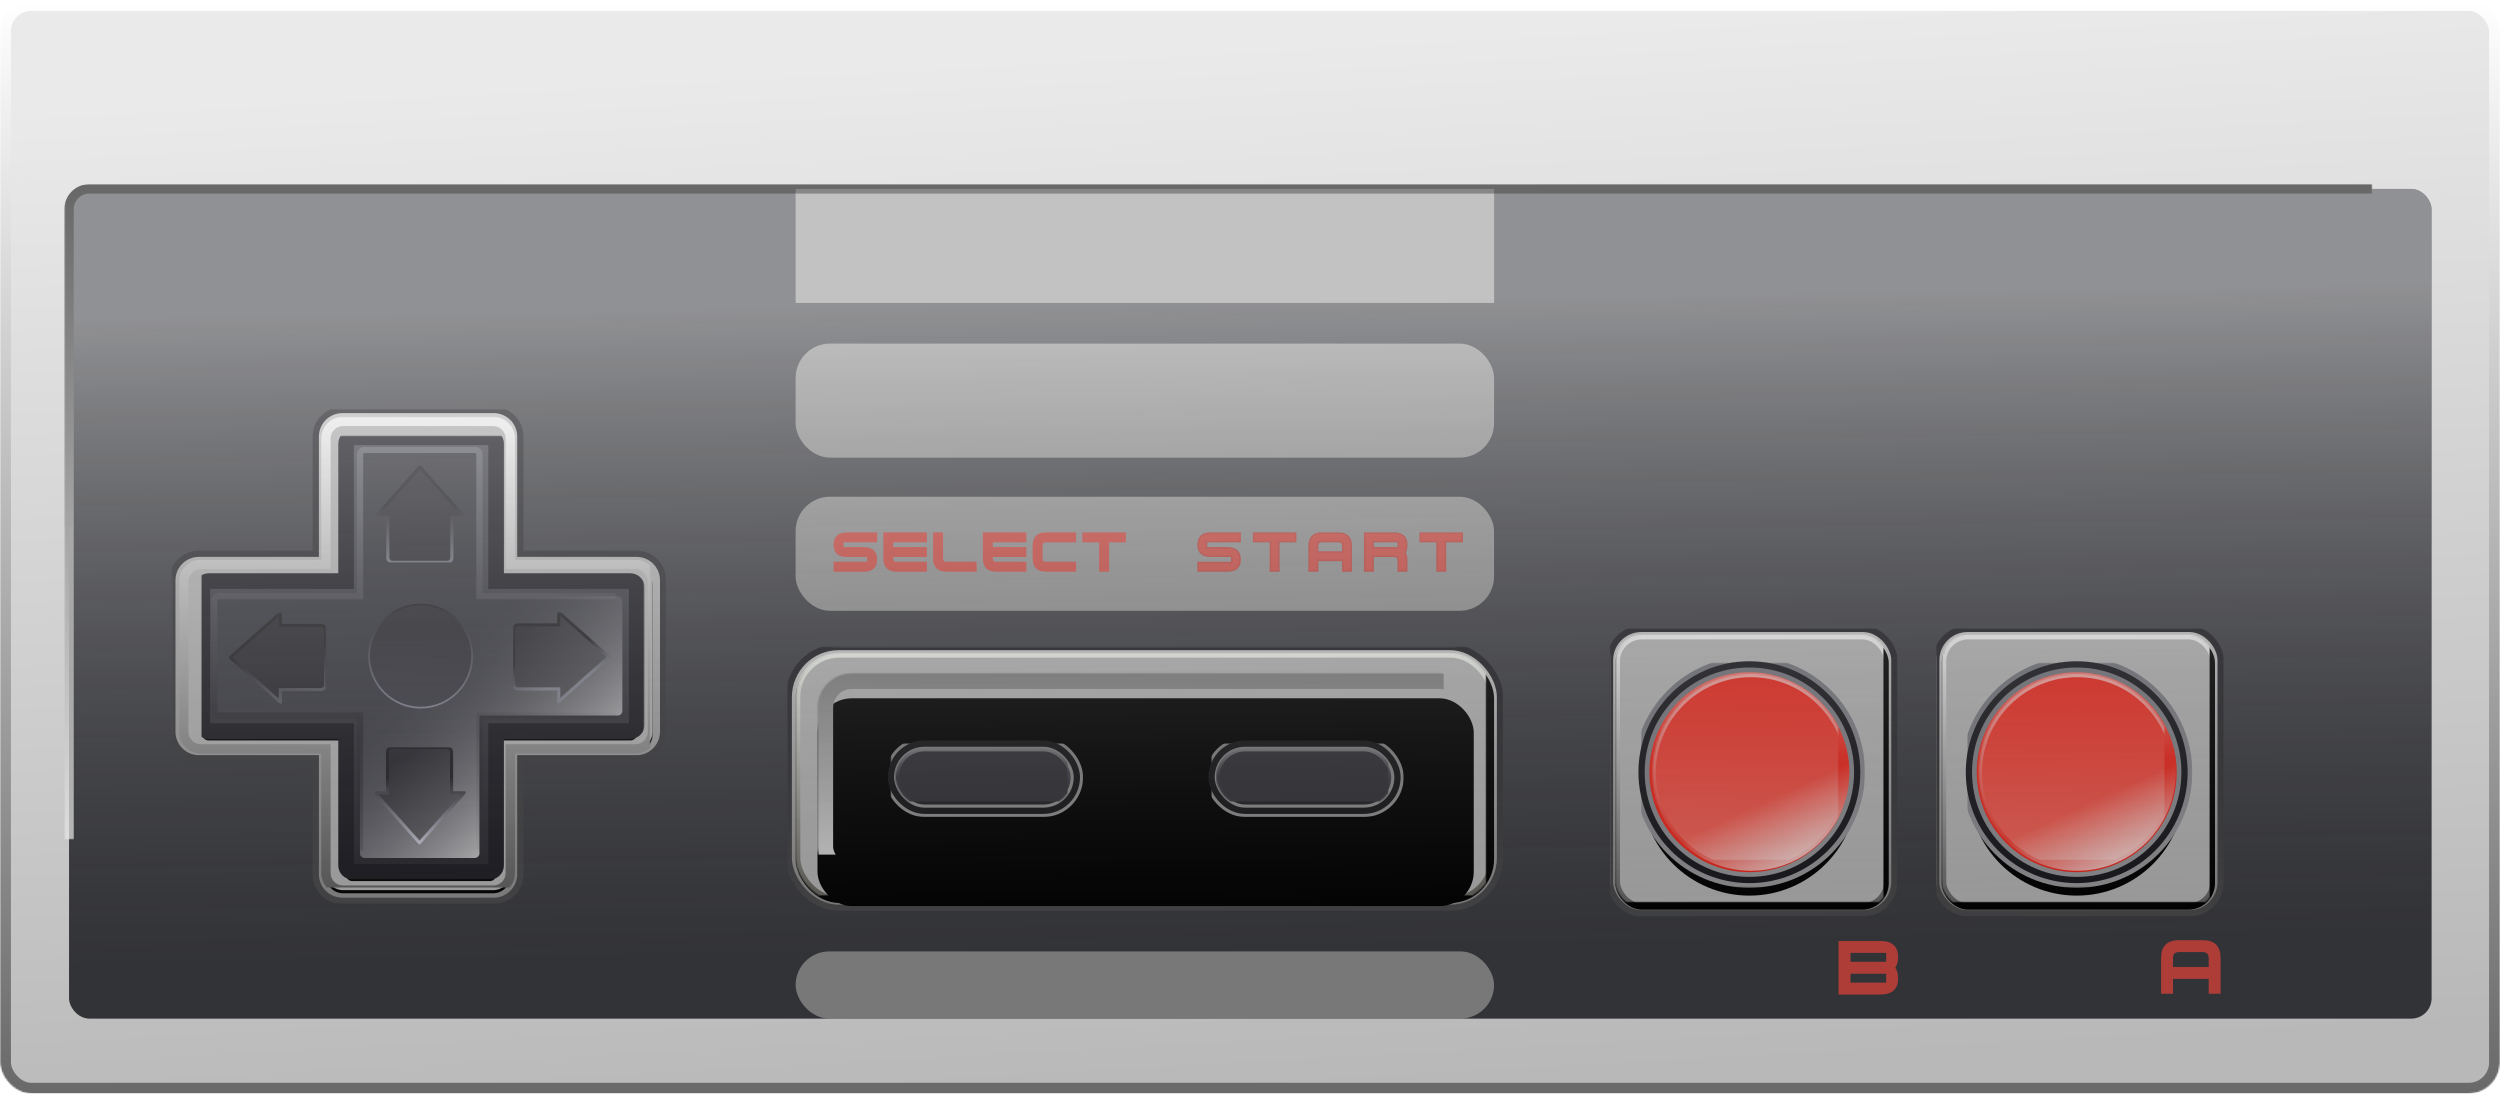 <?xml version="1.0" encoding="UTF-8" standalone="no"?>
<svg width="1600px" height="700px" viewBox="0 0 1600 700" version="1.1" xmlns="http://www.w3.org/2000/svg" xmlns:xlink="http://www.w3.org/1999/xlink" style="background: #000000;">
    <!-- Generator: Sketch 41.1 (35376) - http://www.bohemiancoding.com/sketch -->
    <title>NES</title>
    <defs>
        <linearGradient x1="38.131%" y1="5.319%" x2="50%" y2="100%" id="linearGradient-1">
            <stop stop-color="#EAEAEA" offset="0%"></stop>
            <stop stop-color="#B8B8B8" offset="100%"></stop>
        </linearGradient>
        <linearGradient x1="50%" y1="0%" x2="50%" y2="100%" id="linearGradient-2">
            <stop stop-color="#FFFFFF" offset="0%"></stop>
            <stop stop-color="#696969" offset="100%"></stop>
        </linearGradient>
        <rect id="path-3" x="0" y="-8.94069672e-08" width="1600" height="700" rx="20"></rect>
        <mask id="mask-4" maskContentUnits="userSpaceOnUse" maskUnits="objectBoundingBox" x="0" y="0" width="1600" height="700" fill="white">
            <use xlink:href="#path-3"></use>
        </mask>
        <mask id="mask-6" maskContentUnits="userSpaceOnUse" maskUnits="objectBoundingBox" x="0" y="0" width="1600" height="700" fill="white">
            <use xlink:href="#path-3"></use>
        </mask>
        <linearGradient x1="50%" y1="0%" x2="50%" y2="100%" id="linearGradient-7">
            <stop stop-color="#686868" offset="0%"></stop>
            <stop stop-color="#FEFEFE" offset="100%"></stop>
        </linearGradient>
        <rect id="path-8" x="44.2" y="120.9" width="1512" height="531" rx="13"></rect>
        <mask id="mask-9" maskContentUnits="userSpaceOnUse" maskUnits="objectBoundingBox" x="-3" y="-3" width="1518" height="537">
            <rect x="41.2" y="117.9" width="1518" height="537" fill="white"></rect>
            <use xlink:href="#path-8" fill="black"></use>
        </mask>
        <linearGradient x1="50%" y1="0%" x2="50%" y2="100%" id="linearGradient-10">
            <stop stop-color="#CCCCCC" offset="0%"></stop>
            <stop stop-color="#949494" offset="100%"></stop>
        </linearGradient>
        <linearGradient x1="50%" y1="0%" x2="50%" y2="100%" id="linearGradient-11">
            <stop stop-color="#1D1D23" offset="0%"></stop>
            <stop stop-color="#4D4D4F" offset="100%"></stop>
        </linearGradient>
        <path d="M223,92.4 L223,17.399 C223,8.009 215.391,0.4 206.005,0.4 L109.095,0.4 C99.704,0.4 92.1,8.011 92.1,17.399 L92.1,92.4 L17.299,92.4 C7.909,92.4 0.3,100.009 0.3,109.395 L0.3,206.305 C0.3,215.696 7.911,223.3 17.299,223.3 L92.1,223.3 L92.1,297.501 C92.1,306.891 99.709,314.5 109.095,314.5 L206.005,314.5 C215.396,314.5 223,306.889 223,297.501 L223,223.3 L297.401,223.3 C306.791,223.3 314.4,215.691 314.4,206.305 L314.4,109.395 C314.4,100.004 306.789,92.4 297.401,92.4 L223,92.4 Z" id="path-12"></path>
        <mask id="mask-13" maskContentUnits="userSpaceOnUse" maskUnits="objectBoundingBox" x="-2" y="-2" width="318.1" height="318.1">
            <rect x="-1.7" y="-1.6" width="318.1" height="318.1" fill="white"></rect>
            <use xlink:href="#path-12" fill="black"></use>
        </mask>
        <linearGradient x1="50%" y1="0%" x2="50%" y2="100%" id="linearGradient-14">
            <stop stop-color="#FEFEFE" offset="0%"></stop>
            <stop stop-color="#666666" offset="100%"></stop>
        </linearGradient>
        <path d="M216.6,217.3 L296.601,217.3 C302.674,217.3 307.6,212.377 307.6,206.305 L307.6,110.295 C307.6,104.22 302.675,99.3 296.601,99.3 L216.6,99.3 L216.6,18.699 C216.6,12.626 211.677,7.7 205.605,7.7 L109.595,7.7 C103.52,7.7 98.6,12.625 98.6,18.699 L98.6,99.3 L18.599,99.3 C12.526,99.3 7.6,104.223 7.6,110.295 L7.6,206.305 C7.6,212.38 12.525,217.3 18.599,217.3 L98.6,217.3 L98.6,296.701 C98.6,302.774 103.523,307.7 109.595,307.7 L205.605,307.7 C211.68,307.7 216.6,302.775 216.6,296.701 L216.6,217.3 Z" id="path-15"></path>
        <filter x="-50%" y="-50%" width="200%" height="200%" filterUnits="objectBoundingBox" id="filter-16">
            <feMorphology radius="3" operator="dilate" in="SourceAlpha" result="shadowSpreadOuter1"></feMorphology>
            <feOffset dx="0" dy="2" in="shadowSpreadOuter1" result="shadowOffsetOuter1"></feOffset>
            <feGaussianBlur stdDeviation="2" in="shadowOffsetOuter1" result="shadowBlurOuter1"></feGaussianBlur>
            <feComposite in="shadowBlurOuter1" in2="SourceAlpha" operator="out" result="shadowBlurOuter1"></feComposite>
            <feColorMatrix values="0 0 0 0 0   0 0 0 0 0   0 0 0 0 0  0 0 0 0.5 0" type="matrix" in="shadowBlurOuter1"></feColorMatrix>
        </filter>
        <mask id="mask-17" maskContentUnits="userSpaceOnUse" maskUnits="objectBoundingBox" x="-3" y="-3" width="306" height="306">
            <rect x="4.6" y="4.7" width="306" height="306" fill="white"></rect>
            <use xlink:href="#path-15" fill="black"></use>
        </mask>
        <linearGradient x1="50%" y1="0%" x2="50%" y2="100%" id="linearGradient-18">
            <stop stop-color="#CCCCCC" offset="0%"></stop>
            <stop stop-color="#8E8E8E" offset="100%"></stop>
        </linearGradient>
        <linearGradient x1="50%" y1="0%" x2="50%" y2="150.288%" id="linearGradient-19">
            <stop stop-color="#1D1D23" offset="0%"></stop>
            <stop stop-color="#656565" offset="100%"></stop>
        </linearGradient>
        <rect id="path-20" x="0.8" y="0.1" width="455.2" height="166.9" rx="32"></rect>
        <mask id="mask-21" maskContentUnits="userSpaceOnUse" maskUnits="objectBoundingBox" x="-2" y="-2" width="459.2" height="170.9">
            <rect x="-1.2" y="-1.9" width="459.2" height="170.9" fill="white"></rect>
            <use xlink:href="#path-20" fill="black"></use>
        </mask>
        <linearGradient x1="50%" y1="0%" x2="50%" y2="100%" id="linearGradient-22">
            <stop stop-color="#FBFEF7" offset="0%"></stop>
            <stop stop-color="#67645D" offset="100%"></stop>
        </linearGradient>
        <rect id="path-23" x="5.2" y="3.9" width="447" height="159" rx="28"></rect>
        <filter x="-50%" y="-50%" width="200%" height="200%" filterUnits="objectBoundingBox" id="filter-24">
            <feOffset dx="0" dy="1" in="SourceAlpha" result="shadowOffsetOuter1"></feOffset>
            <feGaussianBlur stdDeviation="3.5" in="shadowOffsetOuter1" result="shadowBlurOuter1"></feGaussianBlur>
            <feComposite in="shadowBlurOuter1" in2="SourceAlpha" operator="out" result="shadowBlurOuter1"></feComposite>
            <feColorMatrix values="0 0 0 0 0   0 0 0 0 0   0 0 0 0 0  0 0 0 0.5 0" type="matrix" in="shadowBlurOuter1"></feColorMatrix>
        </filter>
        <mask id="mask-25" maskContentUnits="userSpaceOnUse" maskUnits="objectBoundingBox" x="0" y="0" width="447" height="159" fill="white">
            <use xlink:href="#path-23"></use>
        </mask>
        <linearGradient x1="56.18%" y1="100%" x2="56.18%" y2="0%" id="linearGradient-26">
            <stop stop-color="#E9E9E9" offset="0%"></stop>
            <stop stop-color="#858585" offset="100%"></stop>
        </linearGradient>
        <rect id="path-27" x="19.2" y="16.9" width="420" height="133" rx="22"></rect>
        <filter x="-50%" y="-50%" width="200%" height="200%" filterUnits="objectBoundingBox" id="filter-28">
            <feGaussianBlur stdDeviation="7" in="SourceAlpha" result="shadowBlurInner1"></feGaussianBlur>
            <feOffset dx="0" dy="16" in="shadowBlurInner1" result="shadowOffsetInner1"></feOffset>
            <feComposite in="shadowOffsetInner1" in2="SourceAlpha" operator="arithmetic" k2="-1" k3="1" result="shadowInnerInner1"></feComposite>
            <feColorMatrix values="0 0 0 0 0   0 0 0 0 0   0 0 0 0 0  0 0 0 0.238 0" type="matrix" in="shadowInnerInner1"></feColorMatrix>
        </filter>
        <mask id="mask-29" maskContentUnits="userSpaceOnUse" maskUnits="objectBoundingBox" x="0" y="0" width="420" height="133" fill="white">
            <use xlink:href="#path-27"></use>
        </mask>
        <linearGradient x1="50%" y1="0%" x2="50%" y2="100%" id="linearGradient-30">
            <stop stop-color="#CCCCCC" offset="0%"></stop>
            <stop stop-color="#8E8E8E" offset="100%"></stop>
        </linearGradient>
        <rect id="path-31" x="-7.4505806e-08" y="0.2" width="182" height="182" rx="20"></rect>
        <mask id="mask-32" maskContentUnits="userSpaceOnUse" maskUnits="objectBoundingBox" x="-2" y="-2" width="186" height="186">
            <rect x="-2" y="-1.8" width="186" height="186" fill="white"></rect>
            <use xlink:href="#path-31" fill="black"></use>
        </mask>
        <linearGradient x1="50%" y1="0%" x2="50%" y2="100%" id="linearGradient-33">
            <stop stop-color="#FFFFFF" offset="0%"></stop>
            <stop stop-color="#656565" offset="100%"></stop>
        </linearGradient>
        <rect id="path-34" x="3.4" y="3.9" width="175" height="175" rx="17"></rect>
        <filter x="-50%" y="-50%" width="200%" height="200%" filterUnits="objectBoundingBox" id="filter-35">
            <feOffset dx="0" dy="1" in="SourceAlpha" result="shadowOffsetOuter1"></feOffset>
            <feGaussianBlur stdDeviation="1" in="shadowOffsetOuter1" result="shadowBlurOuter1"></feGaussianBlur>
            <feComposite in="shadowBlurOuter1" in2="SourceAlpha" operator="out" result="shadowBlurOuter1"></feComposite>
            <feColorMatrix values="0 0 0 0 0   0 0 0 0 0   0 0 0 0 0  0 0 0 0.5 0" type="matrix" in="shadowBlurOuter1"></feColorMatrix>
        </filter>
        <mask id="mask-36" maskContentUnits="userSpaceOnUse" maskUnits="objectBoundingBox" x="0" y="0" width="175" height="175" fill="white">
            <use xlink:href="#path-34"></use>
        </mask>
        <rect id="path-37" x="-7.4505806e-08" y="0.2" width="182" height="182" rx="20"></rect>
        <mask id="mask-38" maskContentUnits="userSpaceOnUse" maskUnits="objectBoundingBox" x="-2" y="-2" width="186" height="186">
            <rect x="-2" y="-1.8" width="186" height="186" fill="white"></rect>
            <use xlink:href="#path-37" fill="black"></use>
        </mask>
        <rect id="path-39" x="3.4" y="3.9" width="175" height="175" rx="17"></rect>
        <filter x="-50%" y="-50%" width="200%" height="200%" filterUnits="objectBoundingBox" id="filter-40">
            <feOffset dx="0" dy="1" in="SourceAlpha" result="shadowOffsetOuter1"></feOffset>
            <feGaussianBlur stdDeviation="1" in="shadowOffsetOuter1" result="shadowBlurOuter1"></feGaussianBlur>
            <feComposite in="shadowBlurOuter1" in2="SourceAlpha" operator="out" result="shadowBlurOuter1"></feComposite>
            <feColorMatrix values="0 0 0 0 0   0 0 0 0 0   0 0 0 0 0  0 0 0 0.5 0" type="matrix" in="shadowBlurOuter1"></feColorMatrix>
        </filter>
        <mask id="mask-41" maskContentUnits="userSpaceOnUse" maskUnits="objectBoundingBox" x="0" y="0" width="175" height="175" fill="white">
            <use xlink:href="#path-39"></use>
        </mask>
        <linearGradient x1="50%" y1="-70.204%" x2="50%" y2="43.554%" id="linearGradient-42">
            <stop stop-color="#FFFFFF" offset="0%"></stop>
            <stop stop-color="#F7281C" offset="100%"></stop>
        </linearGradient>
        <linearGradient x1="50%" y1="0%" x2="67.681%" y2="168.345%" id="linearGradient-43">
            <stop stop-color="#787981" offset="0%"></stop>
            <stop stop-color="#B8B8B8" offset="100%"></stop>
        </linearGradient>
        <circle id="path-44" cx="69.9" cy="69.9" r="69"></circle>
        <filter x="-50%" y="-50%" width="200%" height="200%" filterUnits="objectBoundingBox" id="filter-45">
            <feMorphology radius="5" operator="dilate" in="SourceAlpha" result="shadowSpreadOuter1"></feMorphology>
            <feOffset dx="0" dy="10" in="shadowSpreadOuter1" result="shadowOffsetOuter1"></feOffset>
            <feGaussianBlur stdDeviation="3" in="shadowOffsetOuter1" result="shadowBlurOuter1"></feGaussianBlur>
            <feComposite in="shadowBlurOuter1" in2="SourceAlpha" operator="out" result="shadowBlurOuter1"></feComposite>
            <feColorMatrix values="0 0 0 0 0.18   0 0 0 0 0.184   0 0 0 0 0.267  0 0 0 0.332 0" type="matrix" in="shadowBlurOuter1"></feColorMatrix>
        </filter>
        <mask id="mask-46" maskContentUnits="userSpaceOnUse" maskUnits="objectBoundingBox" x="-5" y="-5" width="148" height="148">
            <rect x="-4.1" y="-4.1" width="148" height="148" fill="white"></rect>
            <use xlink:href="#path-44" fill="black"></use>
        </mask>
        <linearGradient x1="50%" y1="147.745%" x2="50%" y2="0%" id="linearGradient-47">
            <stop stop-color="#FF9388" offset="0%"></stop>
            <stop stop-color="#F7281C" offset="100%"></stop>
        </linearGradient>
        <linearGradient x1="50%" y1="100%" x2="50%" y2="-34.549%" id="linearGradient-48">
            <stop stop-color="#F72E22" offset="0%"></stop>
            <stop stop-color="#FFDDDD" offset="100%"></stop>
        </linearGradient>
        <circle id="path-49" cx="70.2" cy="70" r="63"></circle>
        <mask id="mask-50" maskContentUnits="userSpaceOnUse" maskUnits="objectBoundingBox" x="0" y="0" width="126" height="126" fill="white">
            <use xlink:href="#path-49"></use>
        </mask>
        <linearGradient x1="69.314%" y1="110.061%" x2="50%" y2="68.138%" id="linearGradient-51">
            <stop stop-color="#FFFFFF" offset="0%"></stop>
            <stop stop-color="#FFFFFF" stop-opacity="0" offset="100%"></stop>
        </linearGradient>
        <circle id="path-52" cx="69.2" cy="69.9" r="69"></circle>
        <filter x="-50%" y="-50%" width="200%" height="200%" filterUnits="objectBoundingBox" id="filter-53">
            <feMorphology radius="5" operator="dilate" in="SourceAlpha" result="shadowSpreadOuter1"></feMorphology>
            <feOffset dx="0" dy="10" in="shadowSpreadOuter1" result="shadowOffsetOuter1"></feOffset>
            <feGaussianBlur stdDeviation="3" in="shadowOffsetOuter1" result="shadowBlurOuter1"></feGaussianBlur>
            <feComposite in="shadowBlurOuter1" in2="SourceAlpha" operator="out" result="shadowBlurOuter1"></feComposite>
            <feColorMatrix values="0 0 0 0 0.18   0 0 0 0 0.184   0 0 0 0 0.267  0 0 0 0.332 0" type="matrix" in="shadowBlurOuter1"></feColorMatrix>
        </filter>
        <mask id="mask-54" maskContentUnits="userSpaceOnUse" maskUnits="objectBoundingBox" x="-5" y="-5" width="148" height="148">
            <rect x="-4.8" y="-4.1" width="148" height="148" fill="white"></rect>
            <use xlink:href="#path-52" fill="black"></use>
        </mask>
        <circle id="path-55" cx="70.2" cy="70" r="63"></circle>
        <mask id="mask-56" maskContentUnits="userSpaceOnUse" maskUnits="objectBoundingBox" x="0" y="0" width="126" height="126" fill="white">
            <use xlink:href="#path-55"></use>
        </mask>
        <linearGradient x1="50%" y1="0%" x2="50%" y2="100%" id="linearGradient-57">
            <stop stop-color="#4A4B54" offset="0%"></stop>
            <stop stop-color="#2B2B31" offset="100%"></stop>
        </linearGradient>
        <path d="M92.5,92.9 L4.497,92.9 C2.293,92.9 0.5,94.692 0.5,96.903 L0.5,184.897 C0.5,187.11 2.289,188.9 4.497,188.9 L92.5,188.9 L92.5,274.903 C92.5,277.107 94.292,278.9 96.503,278.9 L184.497,278.9 C186.71,278.9 188.5,277.111 188.5,274.903 L188.5,188.9 L274.503,188.9 C276.707,188.9 278.5,187.108 278.5,184.897 L278.5,96.903 C278.5,94.69 276.711,92.9 274.503,92.9 L188.5,92.9 L188.5,4.897 C188.5,2.693 186.708,0.9 184.497,0.9 L96.503,0.9 C94.29,0.9 92.5,2.689 92.5,4.897 L92.5,92.9 Z" id="path-58"></path>
        <filter x="-50%" y="-50%" width="200%" height="200%" filterUnits="objectBoundingBox" id="filter-59">
            <feMorphology radius="5" operator="dilate" in="SourceAlpha" result="shadowSpreadOuter1"></feMorphology>
            <feOffset dx="0" dy="6" in="shadowSpreadOuter1" result="shadowOffsetOuter1"></feOffset>
            <feGaussianBlur stdDeviation="2.5" in="shadowOffsetOuter1" result="shadowBlurOuter1"></feGaussianBlur>
            <feComposite in="shadowBlurOuter1" in2="SourceAlpha" operator="out" result="shadowBlurOuter1"></feComposite>
            <feColorMatrix values="0 0 0 0 0   0 0 0 0 0   0 0 0 0 0  0 0 0 0.33 0" type="matrix" in="shadowBlurOuter1"></feColorMatrix>
        </filter>
        <mask id="mask-60" maskContentUnits="userSpaceOnUse" maskUnits="objectBoundingBox" x="-5" y="-5" width="288" height="288">
            <rect x="-4.5" y="-4.1" width="288" height="288" fill="white"></rect>
            <use xlink:href="#path-58" fill="black"></use>
        </mask>
        <linearGradient x1="50%" y1="29.264%" x2="50%" y2="100%" id="linearGradient-61">
            <stop stop-color="#34353C" offset="0%"></stop>
            <stop stop-color="#4A4A53" offset="100%"></stop>
        </linearGradient>
        <linearGradient x1="50%" y1="-22.522%" x2="50%" y2="70.005%" id="linearGradient-62">
            <stop stop-color="#797986" offset="0%"></stop>
            <stop stop-color="#2E2E35" offset="100%"></stop>
        </linearGradient>
        <path d="M101.43,102.54 L11.101,102.54 C9.443,102.54 8.1,103.881 8.1,105.535 L8.1,175.943 C8.1,177.596 9.444,178.938 11.101,178.938 L101.43,178.938 L101.43,267.099 C101.43,268.757 102.771,270.1 104.425,270.1 L174.833,270.1 C176.486,270.1 177.828,268.756 177.828,267.099 L177.828,178.938 L266.299,178.938 C267.957,178.938 269.3,177.597 269.3,175.943 L269.3,105.535 C269.3,103.882 267.956,102.54 266.299,102.54 L177.828,102.54 L177.828,11.901 C177.828,10.243 176.488,8.9 174.833,8.9 L104.425,8.9 C102.772,8.9 101.43,10.244 101.43,11.901 L101.43,102.54 Z" id="path-63"></path>
        <mask id="mask-64" maskContentUnits="userSpaceOnUse" maskUnits="objectBoundingBox" x="-2" y="-2" width="265.2" height="265.2">
            <rect x="6.1" y="6.9" width="265.2" height="265.2" fill="white"></rect>
            <use xlink:href="#path-63" fill="black"></use>
        </mask>
        <linearGradient x1="78.803%" y1="100%" x2="44.394%" y2="58.543%" id="linearGradient-65">
            <stop stop-color="#FFFFFF" offset="0%"></stop>
            <stop stop-color="#4A4A53" stop-opacity="0" offset="100%"></stop>
        </linearGradient>
        <linearGradient x1="50%" y1="171.941%" x2="50%" y2="20.467%" id="linearGradient-66">
            <stop stop-color="#575762" offset="0%"></stop>
            <stop stop-color="#2C2C33" offset="100%"></stop>
        </linearGradient>
        <linearGradient x1="50%" y1="0%" x2="50%" y2="100%" id="linearGradient-67">
            <stop stop-color="#222226" offset="0%"></stop>
            <stop stop-color="#898A97" offset="100%"></stop>
        </linearGradient>
        <linearGradient x1="187.481%" y1="286.703%" x2="34.249%" y2="9.218%" id="linearGradient-68">
            <stop stop-color="#FFFFFF" offset="0%"></stop>
            <stop stop-color="#2C2C33" offset="100%"></stop>
        </linearGradient>
        <linearGradient x1="50%" y1="31.043%" x2="50%" y2="100%" id="linearGradient-69">
            <stop stop-color="#222226" offset="0%"></stop>
            <stop stop-color="#CCCDDB" offset="100%"></stop>
        </linearGradient>
        <path d="M8,29 L7.10542736e-15,29 L28.5,61 L57,29 L49,29 L49,3.001 C49,1.352 47.658,0 46.002,0 L10.998,0 C9.341,0 8,1.343 8,3.001 L8,29 Z" id="path-70"></path>
        <mask id="mask-71" maskContentUnits="userSpaceOnUse" maskUnits="objectBoundingBox" x="-1" y="-1" width="59" height="63">
            <rect x="-1" y="-1" width="59" height="63" fill="white"></rect>
            <use xlink:href="#path-70" fill="black"></use>
        </mask>
        <linearGradient x1="36.569%" y1="18.948%" x2="128.963%" y2="0%" id="linearGradient-72">
            <stop stop-color="#222226" offset="0%"></stop>
            <stop stop-color="#898A97" offset="100%"></stop>
        </linearGradient>
        <path d="M8,29 L7.10542736e-15,29 L28.5,61 L57,29 L49,29 L49,3.001 C49,1.352 47.658,0 46.002,0 L10.998,0 C9.341,0 8,1.343 8,3.001 L8,29 Z" id="path-73"></path>
        <mask id="mask-74" maskContentUnits="userSpaceOnUse" maskUnits="objectBoundingBox" x="-1" y="-1" width="59" height="63">
            <rect x="-1" y="-1" width="59" height="63" fill="white"></rect>
            <use xlink:href="#path-73" fill="black"></use>
        </mask>
        <linearGradient x1="361.972%" y1="270.34%" x2="23.509%" y2="7.076%" id="linearGradient-75">
            <stop stop-color="#FFFFFF" offset="0%"></stop>
            <stop stop-color="#B0B0B3" offset="37.359%"></stop>
            <stop stop-color="#2C2C33" offset="100%"></stop>
        </linearGradient>
        <linearGradient x1="43.212%" y1="42.538%" x2="78.19%" y2="55.22%" id="linearGradient-76">
            <stop stop-color="#222226" offset="0%"></stop>
            <stop stop-color="#898A97" offset="100%"></stop>
        </linearGradient>
        <path d="M8,29 L7.10542736e-15,29 L28.5,61 L57,29 L49,29 L49,3.001 C49,1.352 47.658,0 46.002,0 L10.998,0 C9.341,0 8,1.343 8,3.001 L8,29 Z" id="path-77"></path>
        <mask id="mask-78" maskContentUnits="userSpaceOnUse" maskUnits="objectBoundingBox" x="-1" y="-1" width="59" height="63">
            <rect x="-1" y="-1" width="59" height="63" fill="white"></rect>
            <use xlink:href="#path-77" fill="black"></use>
        </mask>
        <linearGradient x1="43.947%" y1="60.682%" x2="43.947%" y2="-11.812%" id="linearGradient-79">
            <stop stop-color="#222226" offset="0%"></stop>
            <stop stop-color="#898A97" offset="100%"></stop>
        </linearGradient>
        <path d="M8,29 L7.10542736e-15,29 L28.5,61 L57,29 L49,29 L49,3.001 C49,1.352 47.658,0 46.002,0 L10.998,0 C9.341,0 8,1.343 8,3.001 L8,29 Z" id="path-80"></path>
        <mask id="mask-81" maskContentUnits="userSpaceOnUse" maskUnits="objectBoundingBox" x="-1" y="-1" width="59" height="63">
            <rect x="-1" y="-1" width="59" height="63" fill="white"></rect>
            <use xlink:href="#path-80" fill="black"></use>
        </mask>
        <linearGradient x1="50%" y1="-30.656%" x2="50%" y2="100%" id="linearGradient-82">
            <stop stop-color="#7E7E90" offset="0%"></stop>
            <stop stop-color="#19191D" offset="100%"></stop>
        </linearGradient>
        <linearGradient x1="50%" y1="-21.451%" x2="50%" y2="626.436%" id="linearGradient-83">
            <stop stop-color="#828282" offset="0%"></stop>
            <stop stop-color="#DFDFDF" offset="100%"></stop>
        </linearGradient>
        <rect id="path-84" x="0" y="0" width="119" height="43" rx="21.5"></rect>
        <filter x="-50%" y="-50%" width="200%" height="200%" filterUnits="objectBoundingBox" id="filter-85">
            <feMorphology radius="4" operator="dilate" in="SourceAlpha" result="shadowSpreadOuter1"></feMorphology>
            <feOffset dx="0" dy="6" in="shadowSpreadOuter1" result="shadowOffsetOuter1"></feOffset>
            <feGaussianBlur stdDeviation="2.5" in="shadowOffsetOuter1" result="shadowBlurOuter1"></feGaussianBlur>
            <feComposite in="shadowBlurOuter1" in2="SourceAlpha" operator="out" result="shadowBlurOuter1"></feComposite>
            <feColorMatrix values="0 0 0 0 0   0 0 0 0 0   0 0 0 0 0  0 0 0 0.33 0" type="matrix" in="shadowBlurOuter1"></feColorMatrix>
        </filter>
        <mask id="mask-86" maskContentUnits="userSpaceOnUse" maskUnits="objectBoundingBox" x="-4" y="-4" width="127" height="51">
            <rect x="-4" y="-4" width="127" height="51" fill="white"></rect>
            <use xlink:href="#path-84" fill="black"></use>
        </mask>
        <linearGradient x1="50%" y1="-88.775%" x2="50%" y2="50%" id="linearGradient-87">
            <stop stop-color="#FFFFFF" offset="0%"></stop>
            <stop stop-color="#34353B" offset="100%"></stop>
        </linearGradient>
        <rect id="path-88" x="3" y="3" width="113" height="37" rx="18.5"></rect>
        <mask id="mask-89" maskContentUnits="userSpaceOnUse" maskUnits="objectBoundingBox" x="0" y="0" width="113" height="37" fill="white">
            <use xlink:href="#path-88"></use>
        </mask>
        <rect id="path-90" x="0" y="0" width="119" height="43" rx="21.5"></rect>
        <filter x="-50%" y="-50%" width="200%" height="200%" filterUnits="objectBoundingBox" id="filter-91">
            <feMorphology radius="4" operator="dilate" in="SourceAlpha" result="shadowSpreadOuter1"></feMorphology>
            <feOffset dx="0" dy="6" in="shadowSpreadOuter1" result="shadowOffsetOuter1"></feOffset>
            <feGaussianBlur stdDeviation="2.5" in="shadowOffsetOuter1" result="shadowBlurOuter1"></feGaussianBlur>
            <feComposite in="shadowBlurOuter1" in2="SourceAlpha" operator="out" result="shadowBlurOuter1"></feComposite>
            <feColorMatrix values="0 0 0 0 0   0 0 0 0 0   0 0 0 0 0  0 0 0 0.33 0" type="matrix" in="shadowBlurOuter1"></feColorMatrix>
        </filter>
        <mask id="mask-92" maskContentUnits="userSpaceOnUse" maskUnits="objectBoundingBox" x="-4" y="-4" width="127" height="51">
            <rect x="-4" y="-4" width="127" height="51" fill="white"></rect>
            <use xlink:href="#path-90" fill="black"></use>
        </mask>
        <rect id="path-93" x="3" y="3" width="113" height="37" rx="18.5"></rect>
        <mask id="mask-94" maskContentUnits="userSpaceOnUse" maskUnits="objectBoundingBox" x="0" y="0" width="113" height="37" fill="white">
            <use xlink:href="#path-93"></use>
        </mask>
        <linearGradient x1="56.296%" y1="13.113%" x2="59.577%" y2="91.661%" id="linearGradient-95">
            <stop stop-color="#FFFFFF" offset="0%"></stop>
            <stop stop-color="#000000" stop-opacity="0.45" offset="100%"></stop>
        </linearGradient>
        <rect id="path-96" x="44.2" y="320.9" width="1512" height="531" rx="13"></rect>
        <mask id="mask-97" maskContentUnits="userSpaceOnUse" maskUnits="objectBoundingBox" x="-3" y="-3" width="1518" height="537">
            <rect x="41.2" y="317.9" width="1518" height="537" fill="white"></rect>
            <use xlink:href="#path-96" fill="black"></use>
        </mask>
    </defs>
    <g id="Page-1" stroke="none" stroke-width="1" fill="none" fill-rule="evenodd" transform="translate(0, -200)">
        <g id="NES">
            <g id="Background" transform="translate(0, 200)">
                <mask id="mask-5" fill="white">
                    <use xlink:href="#path-3"></use>
                </mask>
                <g id="Light-Grey" stroke="url(#linearGradient-2)" mask="url(#mask-4)" stroke-width="14" fill="url(#linearGradient-1)">
                    <use mask="url(#mask-6)" xlink:href="#path-3"></use>
                </g>
                <g id="Dark-Grey" mask="url(#mask-5)">
                    <use fill="#3E3F44" fill-rule="evenodd" xlink:href="#path-8"></use>
                    <use stroke="url(#linearGradient-7)" mask="url(#mask-9)" stroke-width="6" xlink:href="#path-8"></use>
                </g>
            </g>
            <g id="Graphics" transform="translate(44, 320)">
                <rect id="Rectangle" fill="#ABABAB" opacity="0.796" x="465.2" y="488.9" width="447" height="43" rx="21.5"></rect>
                <rect id="Rectangle" fill="#ABABAB" opacity="0.796" x="465.2" y="197.9" width="447" height="73" rx="22"></rect>
                <rect id="Rectangle" fill="#ABABAB" opacity="0.796" x="465.2" y="99.9" width="447" height="73" rx="22"></rect>
                <rect id="Rectangle" fill="#ABABAB" opacity="0.796" x="465.2" y="0.9" width="447" height="73"></rect>
                <path d="M490,245.4 L508.799,245.4 C514.17,245.4 516.855,242.938 516.855,238.015 C516.855,233.091 514.17,230.629 508.799,230.629 L495.371,230.629 L495.371,226.601 L516.855,226.601 L516.855,221.23 L498.057,221.23 C492.686,221.23 490,223.728 490,228.723 C490,233.575 492.686,236.001 498.057,236.001 L511.484,236.001 L511.484,240.029 L490,240.029 L490,245.4 Z M548.696,245.4 L529.898,245.4 C524.527,245.4 521.841,242.714 521.841,237.343 L521.841,221.23 L548.696,221.23 L548.696,226.601 L527.212,226.601 L527.212,230.629 L548.696,230.629 L548.696,236.001 L527.212,236.001 L527.212,237.343 C527.212,239.134 528.107,240.029 529.898,240.029 L548.696,240.029 L548.696,245.4 Z M553.682,221.23 L553.682,237.343 C553.682,242.714 556.368,245.4 561.739,245.4 L580.538,245.4 L580.538,240.029 L561.739,240.029 C559.948,240.029 559.053,239.134 559.053,237.343 L559.053,221.23 L553.682,221.23 Z M612.379,245.4 L593.58,245.4 C588.209,245.4 585.523,242.714 585.523,237.343 L585.523,221.23 L612.379,221.23 L612.379,226.601 L590.894,226.601 L590.894,230.629 L612.379,230.629 L612.379,236.001 L590.894,236.001 L590.894,237.343 C590.894,239.134 591.789,240.029 593.58,240.029 L612.379,240.029 L612.379,245.4 Z M644.22,245.4 L625.421,245.4 C620.05,245.4 617.364,242.714 617.364,237.343 L617.364,229.287 C617.364,223.916 620.05,221.23 625.421,221.23 L644.22,221.23 L644.22,226.601 L625.421,226.601 C623.63,226.601 622.735,227.496 622.735,229.287 L622.735,237.343 C622.735,239.134 623.63,240.029 625.421,240.029 L644.22,240.029 L644.22,245.4 Z M649.205,221.23 L676.061,221.23 L676.061,226.601 L665.318,226.601 L665.318,245.4 L659.947,245.4 L659.947,226.601 L649.205,226.601 L649.205,221.23 Z" id="SELECT" stroke="#D74C45" fill="#D74C45"></path>
                <path d="M722.8,245.4 L741.599,245.4 C746.97,245.4 749.655,242.938 749.655,238.015 C749.655,233.091 746.97,230.629 741.599,230.629 L728.171,230.629 L728.171,226.601 L749.655,226.601 L749.655,221.23 L730.857,221.23 C725.486,221.23 722.8,223.728 722.8,228.723 C722.8,233.575 725.486,236.001 730.857,236.001 L744.284,236.001 L744.284,240.029 L722.8,240.029 L722.8,245.4 Z M758.341,221.23 L785.196,221.23 L785.196,226.601 L774.454,226.601 L774.454,245.4 L769.083,245.4 L769.083,226.601 L758.341,226.601 L758.341,221.23 Z M815.366,233.315 L815.366,229.287 C815.366,227.496 814.471,226.601 812.681,226.601 L801.939,226.601 C800.148,226.601 799.253,227.496 799.253,229.287 L799.253,233.315 L815.366,233.315 Z M799.253,238.686 L799.253,245.4 L793.882,245.4 L793.882,229.287 C793.882,223.916 796.568,221.23 801.939,221.23 L812.681,221.23 C818.052,221.23 820.737,223.916 820.737,229.287 L820.737,245.4 L815.366,245.4 L815.366,238.686 L799.253,238.686 Z M834.794,230.629 L850.907,230.629 L850.907,226.601 L834.794,226.601 L834.794,230.629 Z M834.794,236.001 L834.794,245.4 L829.423,245.4 L829.423,221.23 L848.222,221.23 C853.593,221.23 856.279,223.683 856.279,228.588 C856.279,230.916 855.894,232.626 855.124,233.718 C855.894,234.989 856.279,236.645 856.279,238.686 L856.279,245.4 L850.907,245.4 L850.907,238.686 C850.907,236.896 850.012,236.001 848.222,236.001 L834.794,236.001 Z M864.964,221.23 L891.82,221.23 L891.82,226.601 L881.077,226.601 L881.077,245.4 L875.706,245.4 L875.706,226.601 L864.964,226.601 L864.964,221.23 Z" id="START" stroke="#C6463F" fill="#D74C45"></path>
                <path d="M1140.317,495.553 L1163.169,495.553 L1163.169,489.84 L1140.317,489.84 L1140.317,495.553 Z M1140.317,508.883 L1163.169,508.883 L1163.169,503.17 L1140.317,503.17 L1140.317,508.883 Z M1132.7,516.5 L1132.7,482.223 L1159.36,482.223 C1166.977,482.223 1170.786,485.676 1170.786,492.582 C1170.786,495.4 1170.177,497.66 1168.958,499.361 C1170.177,501.037 1170.786,503.284 1170.786,506.103 C1170.786,513.034 1166.977,516.5 1159.36,516.5 L1132.7,516.5 Z" id="B" fill="#D74C45"></path>
                <path d="M1369.569,498.861 L1369.569,493.148 C1369.569,490.609 1368.299,489.34 1365.76,489.34 L1350.526,489.34 C1347.987,489.34 1346.717,490.609 1346.717,493.148 L1346.717,498.861 L1369.569,498.861 Z M1346.717,506.479 L1346.717,516 L1339.1,516 L1339.1,493.148 C1339.1,485.531 1342.909,481.723 1350.526,481.723 L1365.76,481.723 C1373.377,481.723 1377.186,485.531 1377.186,493.148 L1377.186,516 L1369.569,516 L1369.569,506.479 L1346.717,506.479 Z" id="A" fill="#D74C45"></path>
                <rect id="Noise" opacity="0" x="0.2" y="0.9" width="1512" height="531" rx="13"></rect>
            </g>
            <g id="Shrouds" transform="translate(110, 462)">
                <g id="Thumbpad-Shroud">
                    <g id="Combined-Shape">
                        <use fill="url(#linearGradient-10)" fill-rule="evenodd" xlink:href="#path-12"></use>
                        <use stroke="url(#linearGradient-11)" mask="url(#mask-13)" stroke-width="4" xlink:href="#path-12"></use>
                    </g>
                    <g id="Combined-Shape">
                        <use fill="black" fill-opacity="1" filter="url(#filter-16)" xlink:href="#path-15"></use>
                        <use fill="#BCBCBC" fill-rule="evenodd" xlink:href="#path-15"></use>
                        <use stroke="url(#linearGradient-14)" mask="url(#mask-17)" stroke-width="6" xlink:href="#path-15"></use>
                    </g>
                </g>
                <g id="Select-Start-Shroud" transform="translate(394, 152)">
                    <g id="Rectangle">
                        <use fill="url(#linearGradient-18)" fill-rule="evenodd" xlink:href="#path-20"></use>
                        <use stroke="url(#linearGradient-19)" mask="url(#mask-21)" stroke-width="4" xlink:href="#path-20"></use>
                    </g>
                    <g id="Rectangle">
                        <use fill="black" fill-opacity="1" filter="url(#filter-24)" xlink:href="#path-23"></use>
                        <use stroke="url(#linearGradient-22)" mask="url(#mask-25)" stroke-width="6" fill="#BCBCBC" fill-rule="evenodd" xlink:href="#path-23"></use>
                    </g>
                    <g id="Rectangle">
                        <use fill="#BCBCBC" fill-rule="evenodd" xlink:href="#path-27"></use>
                        <use fill="black" fill-opacity="1" filter="url(#filter-28)" xlink:href="#path-27"></use>
                        <use stroke="url(#linearGradient-26)" mask="url(#mask-29)" stroke-width="20" xlink:href="#path-27"></use>
                    </g>
                </g>
                <g id="B-Shroud" transform="translate(920.4, 140.3)">
                    <g id="Rectangle">
                        <use fill="url(#linearGradient-30)" fill-rule="evenodd" xlink:href="#path-31"></use>
                        <use stroke="url(#linearGradient-19)" mask="url(#mask-32)" stroke-width="4" xlink:href="#path-31"></use>
                    </g>
                    <g id="Rectangle">
                        <use fill="black" fill-opacity="1" filter="url(#filter-35)" xlink:href="#path-34"></use>
                        <use stroke="url(#linearGradient-33)" mask="url(#mask-36)" stroke-width="6" fill="#BCBCBC" fill-rule="evenodd" xlink:href="#path-34"></use>
                    </g>
                </g>
                <g id="A-Shroud" transform="translate(1129.2, 140.3)">
                    <g id="Rectangle">
                        <use fill="url(#linearGradient-30)" fill-rule="evenodd" xlink:href="#path-37"></use>
                        <use stroke="url(#linearGradient-19)" mask="url(#mask-38)" stroke-width="4" xlink:href="#path-37"></use>
                    </g>
                    <g id="Rectangle">
                        <use fill="black" fill-opacity="1" filter="url(#filter-40)" xlink:href="#path-39"></use>
                        <use stroke="url(#linearGradient-33)" mask="url(#mask-41)" stroke-width="6" fill="#BCBCBC" fill-rule="evenodd" xlink:href="#path-39"></use>
                    </g>
                </g>
            </g>
            <g id="A-Button" transform="translate(1259.2, 624.3)">
                <g id="Oval">
                    <use fill="black" fill-opacity="1" filter="url(#filter-45)" xlink:href="#path-44"></use>
                    <use fill="url(#linearGradient-42)" fill-rule="evenodd" xlink:href="#path-44"></use>
                    <use stroke="url(#linearGradient-43)" mask="url(#mask-46)" stroke-width="10" xlink:href="#path-44"></use>
                    <use stroke="#1A1A1F" stroke-width="4" xlink:href="#path-44"></use>
                </g>
                <use id="Oval" stroke="url(#linearGradient-48)" mask="url(#mask-50)" stroke-width="4.2" fill="url(#linearGradient-47)" xlink:href="#path-49"></use>
                <circle id="Oval" fill="url(#linearGradient-51)" cx="70.2" cy="70" r="63"></circle>
            </g>
            <g id="B-Button" transform="translate(1050.4, 624.3)">
                <g id="Oval">
                    <use fill="black" fill-opacity="1" filter="url(#filter-53)" xlink:href="#path-52"></use>
                    <use fill="url(#linearGradient-42)" fill-rule="evenodd" xlink:href="#path-52"></use>
                    <use stroke="url(#linearGradient-43)" mask="url(#mask-54)" stroke-width="10" xlink:href="#path-52"></use>
                    <use stroke="#1A1A1F" stroke-width="4" xlink:href="#path-52"></use>
                </g>
                <use id="Oval" stroke="url(#linearGradient-48)" mask="url(#mask-56)" stroke-width="4.2" fill="url(#linearGradient-47)" xlink:href="#path-55"></use>
                <circle id="Oval" fill="url(#linearGradient-51)" cx="70.2" cy="70" r="63"></circle>
            </g>
            <g id="Thumbpad" transform="translate(129, 479)">
                <g id="Combined-Shape">
                    <use fill="black" fill-opacity="1" filter="url(#filter-59)" xlink:href="#path-58"></use>
                    <use fill="url(#linearGradient-57)" fill-rule="evenodd" xlink:href="#path-58"></use>
                    <use stroke="#1D1D24" mask="url(#mask-60)" stroke-width="10" xlink:href="#path-58"></use>
                </g>
                <g id="Combined-Shape">
                    <use fill="url(#linearGradient-61)" fill-rule="evenodd" xlink:href="#path-63"></use>
                    <use stroke="url(#linearGradient-62)" mask="url(#mask-64)" stroke-width="4" xlink:href="#path-63"></use>
                </g>
                <path d="M101.43,102.54 L11.101,102.54 C9.443,102.54 8.1,103.881 8.1,105.535 L8.1,175.943 C8.1,177.596 9.444,178.938 11.101,178.938 L101.43,178.938 L101.43,267.099 C101.43,268.757 102.771,270.1 104.425,270.1 L174.833,270.1 C176.486,270.1 177.828,268.756 177.828,267.099 L177.828,178.938 L266.299,178.938 C267.957,178.938 269.3,177.597 269.3,175.943 L269.3,105.535 C269.3,103.882 267.956,102.54 266.299,102.54 L177.828,102.54 L177.828,11.901 C177.828,10.243 176.488,8.9 174.833,8.9 L104.425,8.9 C102.772,8.9 101.43,10.244 101.43,11.901 L101.43,102.54 Z" id="Combined-Shape" fill="url(#linearGradient-65)"></path>
                <g id="Indentations" transform="translate(18, 19)">
                    <g id="Center-circle" transform="translate(89, 88)" stroke="url(#linearGradient-67)" stroke-width="1.15" fill="url(#linearGradient-66)">
                        <circle id="Oval-2" cx="33.2" cy="33.9" r="33"></circle>
                    </g>
                    <g id="Bottom-arrow" transform="translate(93, 180.4)">
                        <g id="Combined-Shape">
                            <use fill="url(#linearGradient-68)" fill-rule="evenodd" xlink:href="#path-70"></use>
                            <use stroke="url(#linearGradient-69)" mask="url(#mask-71)" stroke-width="2" xlink:href="#path-70"></use>
                        </g>
                    </g>
                    <g id="Left-arrow" transform="translate(30.9, 122.8) rotate(90) translate(-30.9, -122.8) translate(2.4, 92.3)">
                        <g id="Combined-Shape">
                            <use fill="#2C2C33" fill-rule="evenodd" xlink:href="#path-73"></use>
                            <use stroke="url(#linearGradient-72)" mask="url(#mask-74)" stroke-width="2" xlink:href="#path-73"></use>
                        </g>
                    </g>
                    <g id="Right-arrow" transform="translate(212.1, 122.4) scale(-1, 1) rotate(90) translate(-212.1, -122.4) translate(183.6, 91.9)">
                        <g id="Combined-Shape">
                            <use fill="url(#linearGradient-75)" fill-rule="evenodd" xlink:href="#path-77"></use>
                            <use stroke="url(#linearGradient-76)" mask="url(#mask-78)" stroke-width="2" xlink:href="#path-77"></use>
                        </g>
                    </g>
                    <g id="Top-arrow" transform="translate(121.7, 31.4) rotate(180) translate(-121.7, -31.4) translate(93.2, 0.9)">
                        <g id="Combined-Shape">
                            <use fill="#2C2C33" fill-rule="evenodd" xlink:href="#path-80"></use>
                            <use stroke="url(#linearGradient-79)" mask="url(#mask-81)" stroke-width="2" xlink:href="#path-80"></use>
                        </g>
                    </g>
                </g>
            </g>
            <g id="Start-Button" transform="translate(775.4, 675.9)">
                <g id="Rectangle">
                    <use fill="black" fill-opacity="1" filter="url(#filter-85)" xlink:href="#path-84"></use>
                    <use fill="url(#linearGradient-82)" fill-rule="evenodd" xlink:href="#path-84"></use>
                    <use stroke="url(#linearGradient-83)" mask="url(#mask-86)" stroke-width="8" xlink:href="#path-84"></use>
                    <use stroke="#16161A" stroke-width="4" xlink:href="#path-84"></use>
                </g>
                <use id="Rectangle" stroke="url(#linearGradient-87)" mask="url(#mask-89)" stroke-width="4" fill="#333339" xlink:href="#path-88"></use>
            </g>
            <g id="Select-Button" transform="translate(570.2, 675.9)">
                <g id="Rectangle">
                    <use fill="black" fill-opacity="1" filter="url(#filter-91)" xlink:href="#path-90"></use>
                    <use fill="url(#linearGradient-82)" fill-rule="evenodd" xlink:href="#path-90"></use>
                    <use stroke="url(#linearGradient-83)" mask="url(#mask-92)" stroke-width="8" xlink:href="#path-90"></use>
                    <use stroke="#16161A" stroke-width="4" xlink:href="#path-90"></use>
                </g>
                <use id="Rectangle" stroke="url(#linearGradient-87)" mask="url(#mask-94)" stroke-width="4" fill="#333339" xlink:href="#path-93"></use>
            </g>
            <g id="Gradient" opacity="0.428" style="mix-blend-mode: overlay;">
                <use fill="url(#linearGradient-95)" fill-rule="evenodd" style="mix-blend-mode: overlay;" xlink:href="#path-96"></use>
                <use stroke="url(#linearGradient-7)" mask="url(#mask-97)" stroke-width="6" xlink:href="#path-96"></use>
            </g>
        </g>
    </g>
    <g fill="transparent" transform="translate(0, -200)">
        <circle id="snex-button-UP" cx="267.4" cy="512" r="74"></circle>
        <circle id="snex-button-DOWN" cx="267" cy="727.7" r="74"></circle>
        <circle id="snex-button-LEFT" cx="162.8" cy="619" r="74"></circle>
        <circle id="snex-button-RIGHT" cx="373" cy="619" r="74"></circle>
        <circle id="snex-button-A" cx="1329.6" cy="694" r="74"></circle>
        <circle id="snex-button-B" cx="1119.1" cy="694.3" r="74"></circle>
        <circle id="snex-button-START" cx="838.1" cy="694" r="74"></circle>
        <circle id="snex-button-SELECT" cx="629.7" cy="694" r="74"></circle>
    </g>
</svg>